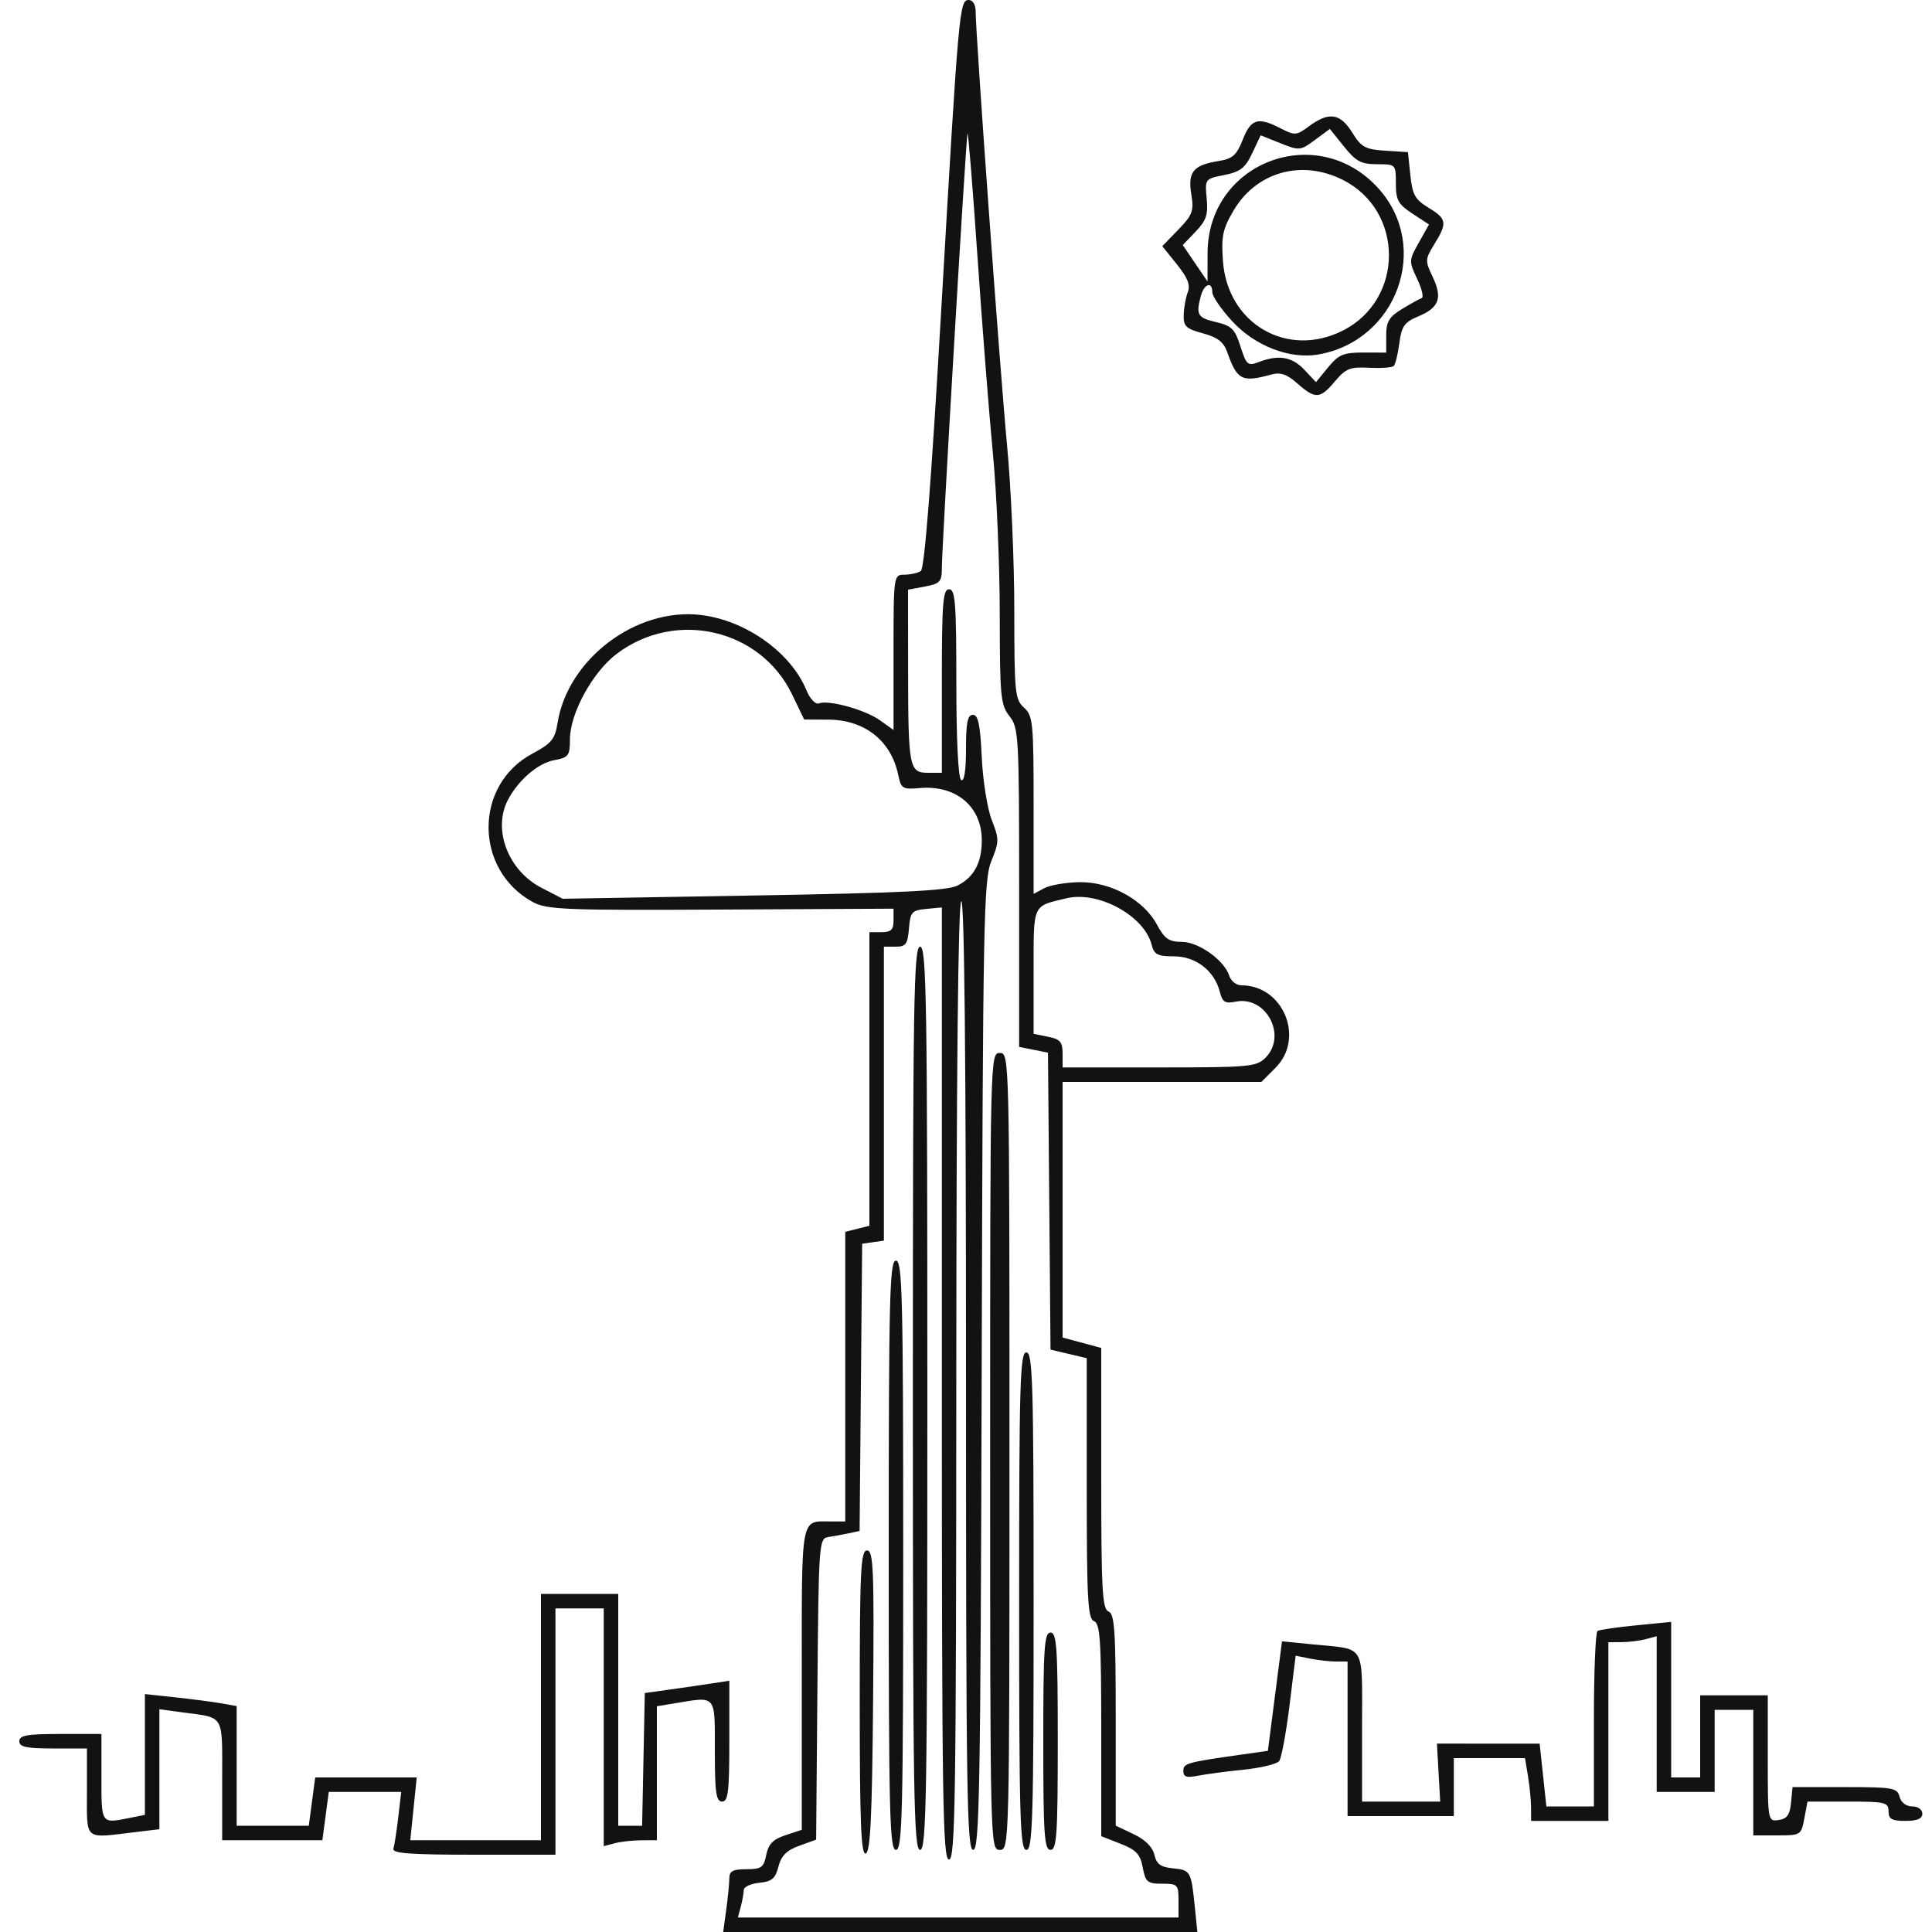 <?xml version="1.0" encoding="UTF-8" standalone="no"?><!--Created with Inkscape (http://www.inkscape.org/)--><svg xmlns:dc="http://purl.org/dc/elements/1.1/" xmlns:cc="http://creativecommons.org/ns#" xmlns:rdf="http://www.w3.org/1999/02/22-rdf-syntax-ns#" xmlns:svg="http://www.w3.org/2000/svg" xmlns="http://www.w3.org/2000/svg" xmlns:sodipodi="http://sodipodi.sourceforge.net/DTD/sodipodi-0.dtd" xmlns:inkscape="http://www.inkscape.org/namespaces/inkscape" id="svg4617" version="1.1" inkscape:version="0.91 r" width="400" height="400" viewBox="0 0 400 400" sodipodi:docname="skyscraper.svg"><defs id="defs4621"/><sodipodi:namedview pagecolor="#ffffff" bordercolor="#666666" borderopacity="1" objecttolerance="10" gridtolerance="10" guidetolerance="10" inkscape:pageopacity="0" inkscape:pageshadow="2" inkscape:window-width="1366" inkscape:window-height="717" id="namedview4619" showgrid="false" fit-margin-top="0" fit-margin-left="0" fit-margin-right="0" fit-margin-bottom="0" inkscape:zoom=".694" inkscape:cx="146.396" inkscape:cy="143.514" inkscape:window-x="0" inkscape:window-y="-3" inkscape:window-maximized="1" inkscape:current-layer="svg4617"/><g id="g4627"><path style="fill:#121212" d="m 150.364,395.36 c 0.35,-2.552 0.636,-5.477 0.636,-6.5 0,-1.462 0.755,-1.86 3.525,-1.86 3.106,0 3.595,-0.352 4.117,-2.961 0.45,-2.249 1.406,-3.23 3.975,-4.078 L 166,378.845 166,347.529 C 166,313.159 165.656,315 172.082,315 l 2.918,0 0,-29.981 0,-29.981 2.5,-0.627 2.5,-0.627 0,-30.392 0,-30.392 2.5,0 c 1.982,0 2.5,-0.504 2.5,-2.433 l 0,-2.433 -35.75,0.183 c -32.367,0.166 -36.053,0.018 -38.948,-1.566 -12.158,-6.649 -12.211,-24.233 -0.091,-30.71 3.964,-2.118 4.687,-2.997 5.222,-6.342 2.122,-13.271 16.288,-23.958 29.657,-22.375 9.293,1.101 18.62,7.73 21.851,15.532 0.76,1.835 1.882,3.042 2.579,2.774 2.026,-0.778 9.574,1.299 12.63,3.476 l 2.85,2.029 0,-16.068 c 0,-15.992 0.011,-16.068 2.25,-16.083 1.238,-0.008 2.765,-0.346 3.393,-0.75 C 191.411,117.741 192.804,99.926 194.883,64 198.495,1.601 198.637,0 200.572,0 201.415,0 202,0.989 202,2.414 202,7.172 207.044,76.819 208.507,92.265 209.328,100.935 210,116.278 210,126.36 c 0,17.06 0.139,18.456 2,20.14 1.862,1.685 2,3.08 2,20.19 l 0,18.38 2.198,-1.176 c 1.209,-0.647 4.492,-1.21 7.296,-1.25 6.44,-0.093 13.272,3.648 16.037,8.783 1.589,2.951 2.481,3.573 5.12,3.573 3.51,0 8.834,3.802 9.863,7.044 0.341,1.076 1.469,1.956 2.506,1.956 8.67,0 13.191,10.942 7.057,17.077 L 261.154,224 240.577,224 220,224 l 0,26.461 0,26.461 4,1.077 4,1.077 0,26.993 c 0,23.071 0.218,27.076 1.5,27.568 1.27,0.487 1.5,3.93 1.5,22.461 l 0,21.885 3.709,1.758 c 2.385,1.13 3.916,2.65 4.289,4.258 0.45,1.942 1.309,2.571 3.848,2.818 3.65,0.355 3.767,0.561 4.522,7.932 l 0.537,5.25 -49.089,0 -49.089,0 0.636,-4.64 z M 244,393.5 c 0,-3.311 -0.183,-3.5 -3.389,-3.5 -3.053,0 -3.451,-0.332 -4.018,-3.355 -0.516,-2.751 -1.346,-3.637 -4.611,-4.92 l -3.982,-1.564 0,-21.973 c 0,-18.609 -0.23,-22.062 -1.5,-22.549 -1.282,-0.492 -1.5,-4.491 -1.5,-27.508 l 0,-26.932 -3.75,-0.887 -3.75,-0.887 -0.264,-30.741 -0.264,-30.741 -2.986,-0.597 L 211,216.75 l 0,-32.967 c 0,-31.453 -0.092,-33.084 -2,-35.51 -1.836,-2.334 -2.001,-4.067 -2.012,-21.158 C 206.981,116.877 206.347,101.975 205.578,94 c -0.769,-7.975 -2.21,-26.36 -3.203,-40.856 -0.993,-14.496 -1.923,-25.971 -2.067,-25.5 C 199.985,28.699 195,113.167 195,117.59 c 0,2.851 -0.369,3.256 -3.5,3.844 l -3.5,0.657 0.014,16.705 C 188.03,158.869 188.249,160 192.117,160 l 2.883,0 0,-19 c 0,-16.222 0.219,-19 1.5,-19 1.282,0 1.5,2.827 1.5,19.441 0,11.882 0.389,19.681 1,20.059 0.631,0.39 1,-1.99 1,-6.441 0,-5.452 0.325,-7.059 1.429,-7.059 1.099,0 1.522,2.02 1.832,8.75 0.222,4.821 1.15,10.658 2.066,13 1.559,3.985 1.555,4.515 -0.071,8.5 -1.6,3.92 -1.755,12.043 -2.005,104.5 C 203.014,370.79 202.799,383 201.49,383 200.18,383 200,371.087 200,284.3 c 0,-65.175 -0.336,-98.364 -0.991,-97.709 -0.64,0.64 -1.001,35.891 -1.019,99.7 C 197.965,372.788 197.779,385 196.481,385 195.183,385 195,372.818 195,286.437 l 0,-98.563 -3.25,0.313 c -2.967,0.286 -3.277,0.64 -3.56,4.063 -0.267,3.224 -0.653,3.75 -2.75,3.75 L 183,196 l 0,30.43 0,30.43 -2.25,0.32 -2.25,0.32 -0.265,29.735 -0.265,29.735 -2.235,0.476 c -1.229,0.262 -3.135,0.612 -4.235,0.779 -1.944,0.294 -2.007,1.172 -2.264,31.479 l -0.264,31.177 -3.512,1.27 c -2.602,0.941 -3.714,2.057 -4.293,4.31 -0.639,2.483 -1.366,3.097 -3.974,3.353 -1.756,0.172 -3.199,0.847 -3.206,1.5 -0.008,0.653 -0.285,2.199 -0.617,3.437 l -0.603,2.25 45.617,0 45.617,0 0,-3.5 z M 178,352.583 C 178,325.044 178.194,321 179.514,321 c 1.326,0 1.481,3.883 1.25,31.167 -0.202,23.854 -0.558,31.265 -1.514,31.583 -0.982,0.327 -1.25,-6.345 -1.25,-31.167 z M 184,322 c 0,-53.556 0.183,-61 1.5,-61 1.317,0 1.5,7.444 1.5,61 0,53.556 -0.183,61 -1.5,61 -1.317,0 -1.5,-7.444 -1.5,-61 z m 5,-32.5 c 0,-82.444 0.177,-93.5 1.5,-93.5 1.323,0 1.5,11.056 1.5,93.5 0,82.444 -0.177,93.5 -1.5,93.5 -1.323,0 -1.5,-11.056 -1.5,-93.5 z m 16,11 c 0,-81.833 0.016,-82.5 2,-82.5 1.984,0 2,0.667 2,82.5 0,81.833 -0.016,82.5 -2,82.5 -1.984,0 -2,-0.667 -2,-82.5 z m 6,31 c 0,-45.111 0.186,-51.5 1.5,-51.5 1.314,0 1.5,6.389 1.5,51.5 0,45.111 -0.186,51.5 -1.5,51.5 -1.314,0 -1.5,-6.389 -1.5,-51.5 z m 5,29 c 0,-19.333 0.211,-22.5 1.5,-22.5 1.289,0 1.5,3.167 1.5,22.5 0,19.333 -0.211,22.5 -1.5,22.5 -1.289,0 -1.5,-3.167 -1.5,-22.5 z M 262,219 c 4.553,-4.553 0.156,-12.881 -6.137,-11.623 -2.231,0.446 -2.773,0.117 -3.306,-2.008 C 251.461,201.006 247.59,198 243.065,198 c -3.407,0 -4.118,-0.366 -4.624,-2.38 -1.511,-6.018 -11.036,-11.224 -17.642,-9.641 C 213.665,187.688 214,186.942 214,201.132 l 0,12.918 3,0.6 c 2.499,0.5 3,1.081 3,3.475 l 0,2.875 20,0 c 18.667,0 20.133,-0.133 22,-2 z m -63.78,-35.645 c 3.438,-1.739 5.052,-4.733 5.052,-9.371 0,-7.014 -5.339,-11.496 -12.889,-10.821 -3.524,0.315 -3.823,0.127 -4.427,-2.772 -1.464,-7.035 -6.958,-11.367 -14.457,-11.398 l -5,-0.021 -2.5,-5.189 c -6.529,-13.551 -24.062,-17.634 -36.273,-8.448 C 122.712,139.107 118,147.698 118,153.068 c 0,3.41 -0.268,3.76 -3.325,4.333 -3.334,0.625 -7.454,4.198 -9.553,8.283 -3.143,6.117 0.1,14.561 6.952,18.105 L 116.5,186.078 156,185.405 c 30.468,-0.52 40.122,-0.988 42.22,-2.05 z M 81.451,382.75 c 0.213,-0.688 0.665,-3.612 1.003,-6.5 l 0.615,-5.25 -7.5,0 -7.5,0 -0.663,5 -0.663,5 -10.371,0 L 46,381 46,368.567 c 0,-13.903 0.625,-12.839 -8.25,-14.045 l -4.75,-0.645 0,12.422 0,12.422 -5.25,0.631 C 17.299,380.607 18,381.207 18,371 l 0,-9 -7,0 c -5.556,0 -7,-0.31 -7,-1.5 0,-1.216 1.611,-1.5 8.5,-1.5 l 8.5,0 0,9 c 0,9.729 -0.11,9.572 5.875,8.375 L 30,375.75 l 0,-12.504 0,-12.504 6.25,0.669 c 3.438,0.368 7.713,0.926 9.5,1.24 l 3.25,0.571 0,12.389 0,12.389 7.466,0 7.466,0 0.663,-5 0.663,-5 10.509,0 10.509,0 -0.666,6.5 -0.666,6.5 13.528,0 13.528,0 0,-25.5 0,-25.5 8,0 8,0 0,24 0,24 2.472,0 2.472,0 0.278,-13.739 0.278,-13.739 5,-0.694 c 2.75,-0.382 6.688,-0.954 8.75,-1.273 l 3.75,-0.579 0,12.512 C 151,370.943 150.753,373 149.5,373 c -1.238,0 -1.5,-1.833 -1.5,-10.5 0,-11.779 0.41,-11.289 -8.25,-9.858 l -3.75,0.62 0,13.869 0,13.869 -3.25,0.014 c -1.788,0.008 -4.263,0.285 -5.5,0.617 l -2.25,0.603 0,-24.617 0,-24.617 -5,0 -5,0 0,25.5 0,25.5 -16.969,0 c -13.115,0 -16.881,-0.284 -16.581,-1.25 z M 363,367 l 0,-13 -4,0 -4,0 0,8.5 0,8.5 -6,0 -6,0 0,-16.117 0,-16.117 -2.25,0.603 c -1.238,0.332 -3.487,0.609 -5,0.617 L 333,340 l 0,18.5 0,18.5 -8,0 -8,0 -0.011,-2.75 c -0.006,-1.512 -0.29,-4.438 -0.631,-6.5 l -0.62,-3.75 -7.369,0 -7.369,0 0,6 0,6 -11,0 -11,0 0,-16 0,-16 -2.375,0 c -1.306,0 -3.725,-0.27 -5.375,-0.6 l -3,-0.6 -1.278,10.35 c -0.703,5.692 -1.663,10.851 -2.134,11.463 -0.471,0.612 -3.79,1.413 -7.376,1.781 -3.586,0.367 -7.857,0.935 -9.491,1.262 -2.291,0.458 -2.971,0.233 -2.971,-0.986 0,-1.603 0.649,-1.787 12,-3.399 l 5.5,-0.781 1.463,-11.339 1.463,-11.339 6.537,0.655 C 282.916,341.565 282,340.004 282,357.567 L 282,373 l 8.089,0 8.089,0 -0.339,-6.002 -0.339,-6.002 10.633,0.002 10.634,0.002 0.696,6.5 0.696,6.5 4.92,0 4.92,0 0,-17.941 c 0,-9.868 0.338,-18.141 0.75,-18.387 0.412,-0.245 4.013,-0.767 8,-1.161 l 7.25,-0.715 0,16.101 0,16.101 3,0 3,0 0,-8.5 0,-8.5 7,0 7,0 0,13.07 c 0,12.982 0.015,13.067 2.25,12.75 1.724,-0.245 2.323,-1.079 2.563,-3.57 l 0.313,-3.25 10.82,0 c 9.979,0 10.861,0.155 11.343,2 0.313,1.197 1.364,2 2.617,2 1.194,0 2.094,0.644 2.094,1.5 0,1.048 -1.056,1.5 -3.5,1.5 -2.833,0 -3.5,-0.381 -3.5,-2 0,-1.841 -0.667,-2 -8.389,-2 l -8.389,0 -0.657,3.5 c -0.645,3.441 -0.741,3.5 -5.611,3.5 L 363,380 363,367 Z M 268.609,79.395 c -2.23,-1.961 -3.487,-2.378 -5.5,-1.827 -6.009,1.645 -6.977,1.136 -9.066,-4.768 -0.707,-1.998 -2.006,-2.983 -4.999,-3.789 -3.494,-0.941 -4.034,-1.458 -3.974,-3.8 0.039,-1.491 0.421,-3.61 0.849,-4.708 0.575,-1.474 -0.013,-2.982 -2.251,-5.766 l -3.03,-3.77 3.318,-3.423 c 2.965,-3.059 3.251,-3.843 2.687,-7.367 -0.736,-4.604 0.408,-5.987 5.659,-6.839 2.91,-0.472 3.733,-1.204 5.009,-4.452 1.69,-4.302 3.156,-4.73 7.866,-2.294 2.904,1.502 3.241,1.474 5.91,-0.5 4.058,-3 6.409,-2.641 8.879,1.355 1.875,3.033 2.695,3.484 6.832,3.75 L 291.5,31.5 292,36.267 c 0.426,4.059 0.982,5.059 3.75,6.735 3.803,2.303 3.94,3.145 1.224,7.54 -1.934,3.13 -1.951,3.438 -0.358,6.777 2.081,4.364 1.351,6.378 -2.964,8.181 -2.882,1.204 -3.458,2.015 -3.93,5.537 -0.304,2.27 -0.825,4.398 -1.157,4.73 -0.332,0.332 -2.631,0.498 -5.109,0.37 -3.935,-0.204 -4.83,0.152 -7.07,2.814 -3.094,3.677 -4.038,3.73 -7.777,0.443 z M 282.25,72.991 287,73 l 0,-3.515 c 0,-2.892 0.576,-3.866 3.25,-5.496 1.788,-1.09 3.628,-2.109 4.089,-2.265 0.461,-0.156 0.041,-1.957 -0.935,-4.003 -1.729,-3.625 -1.72,-3.815 0.341,-7.481 l 2.114,-3.762 -3.43,-2.248 C 289.472,42.291 289,41.432 289,37.991 289,34.018 288.982,34 285.097,34 c -3.29,0 -4.363,-0.574 -6.834,-3.653 l -2.931,-3.653 -3.097,2.289 c -3.003,2.22 -3.22,2.24 -7.163,0.662 l -4.066,-1.627 -1.753,3.711 c -1.451,3.07 -2.449,3.848 -5.778,4.505 -3.999,0.788 -4.023,0.82 -3.638,4.857 0.319,3.345 -0.085,4.557 -2.285,6.853 l -2.672,2.789 2.56,3.772 2.56,3.772 0.016,-5.89 c 0.053,-18.829 22.704,-27.404 35.366,-13.388 10.911,12.077 3.875,31.548 -12.428,34.393 -5.906,1.031 -13.098,-1.742 -17.829,-6.874 C 252.857,64.059 251,61.36 251,60.522 c 0,-2.329 -1.69,-1.81 -2.37,0.728 -1.055,3.936 -0.712,4.532 3.12,5.431 3.249,0.762 3.927,1.436 5.078,5.045 1.234,3.872 1.503,4.099 3.815,3.22 4.106,-1.561 6.876,-1.087 9.411,1.612 l 2.403,2.558 2.521,-3.067 c 2.172,-2.642 3.18,-3.066 7.271,-3.058 z M 278,68.452 C 290.742,62.019 290.76,43.681 278.03,37.25 c -8.539,-4.314 -17.945,-1.664 -22.662,6.384 -2.221,3.79 -2.54,5.32 -2.171,10.417 0.94,13 13.329,20.193 24.803,14.401 z" id="path4629" inkscape:connector-curvature="0"/></g></svg>